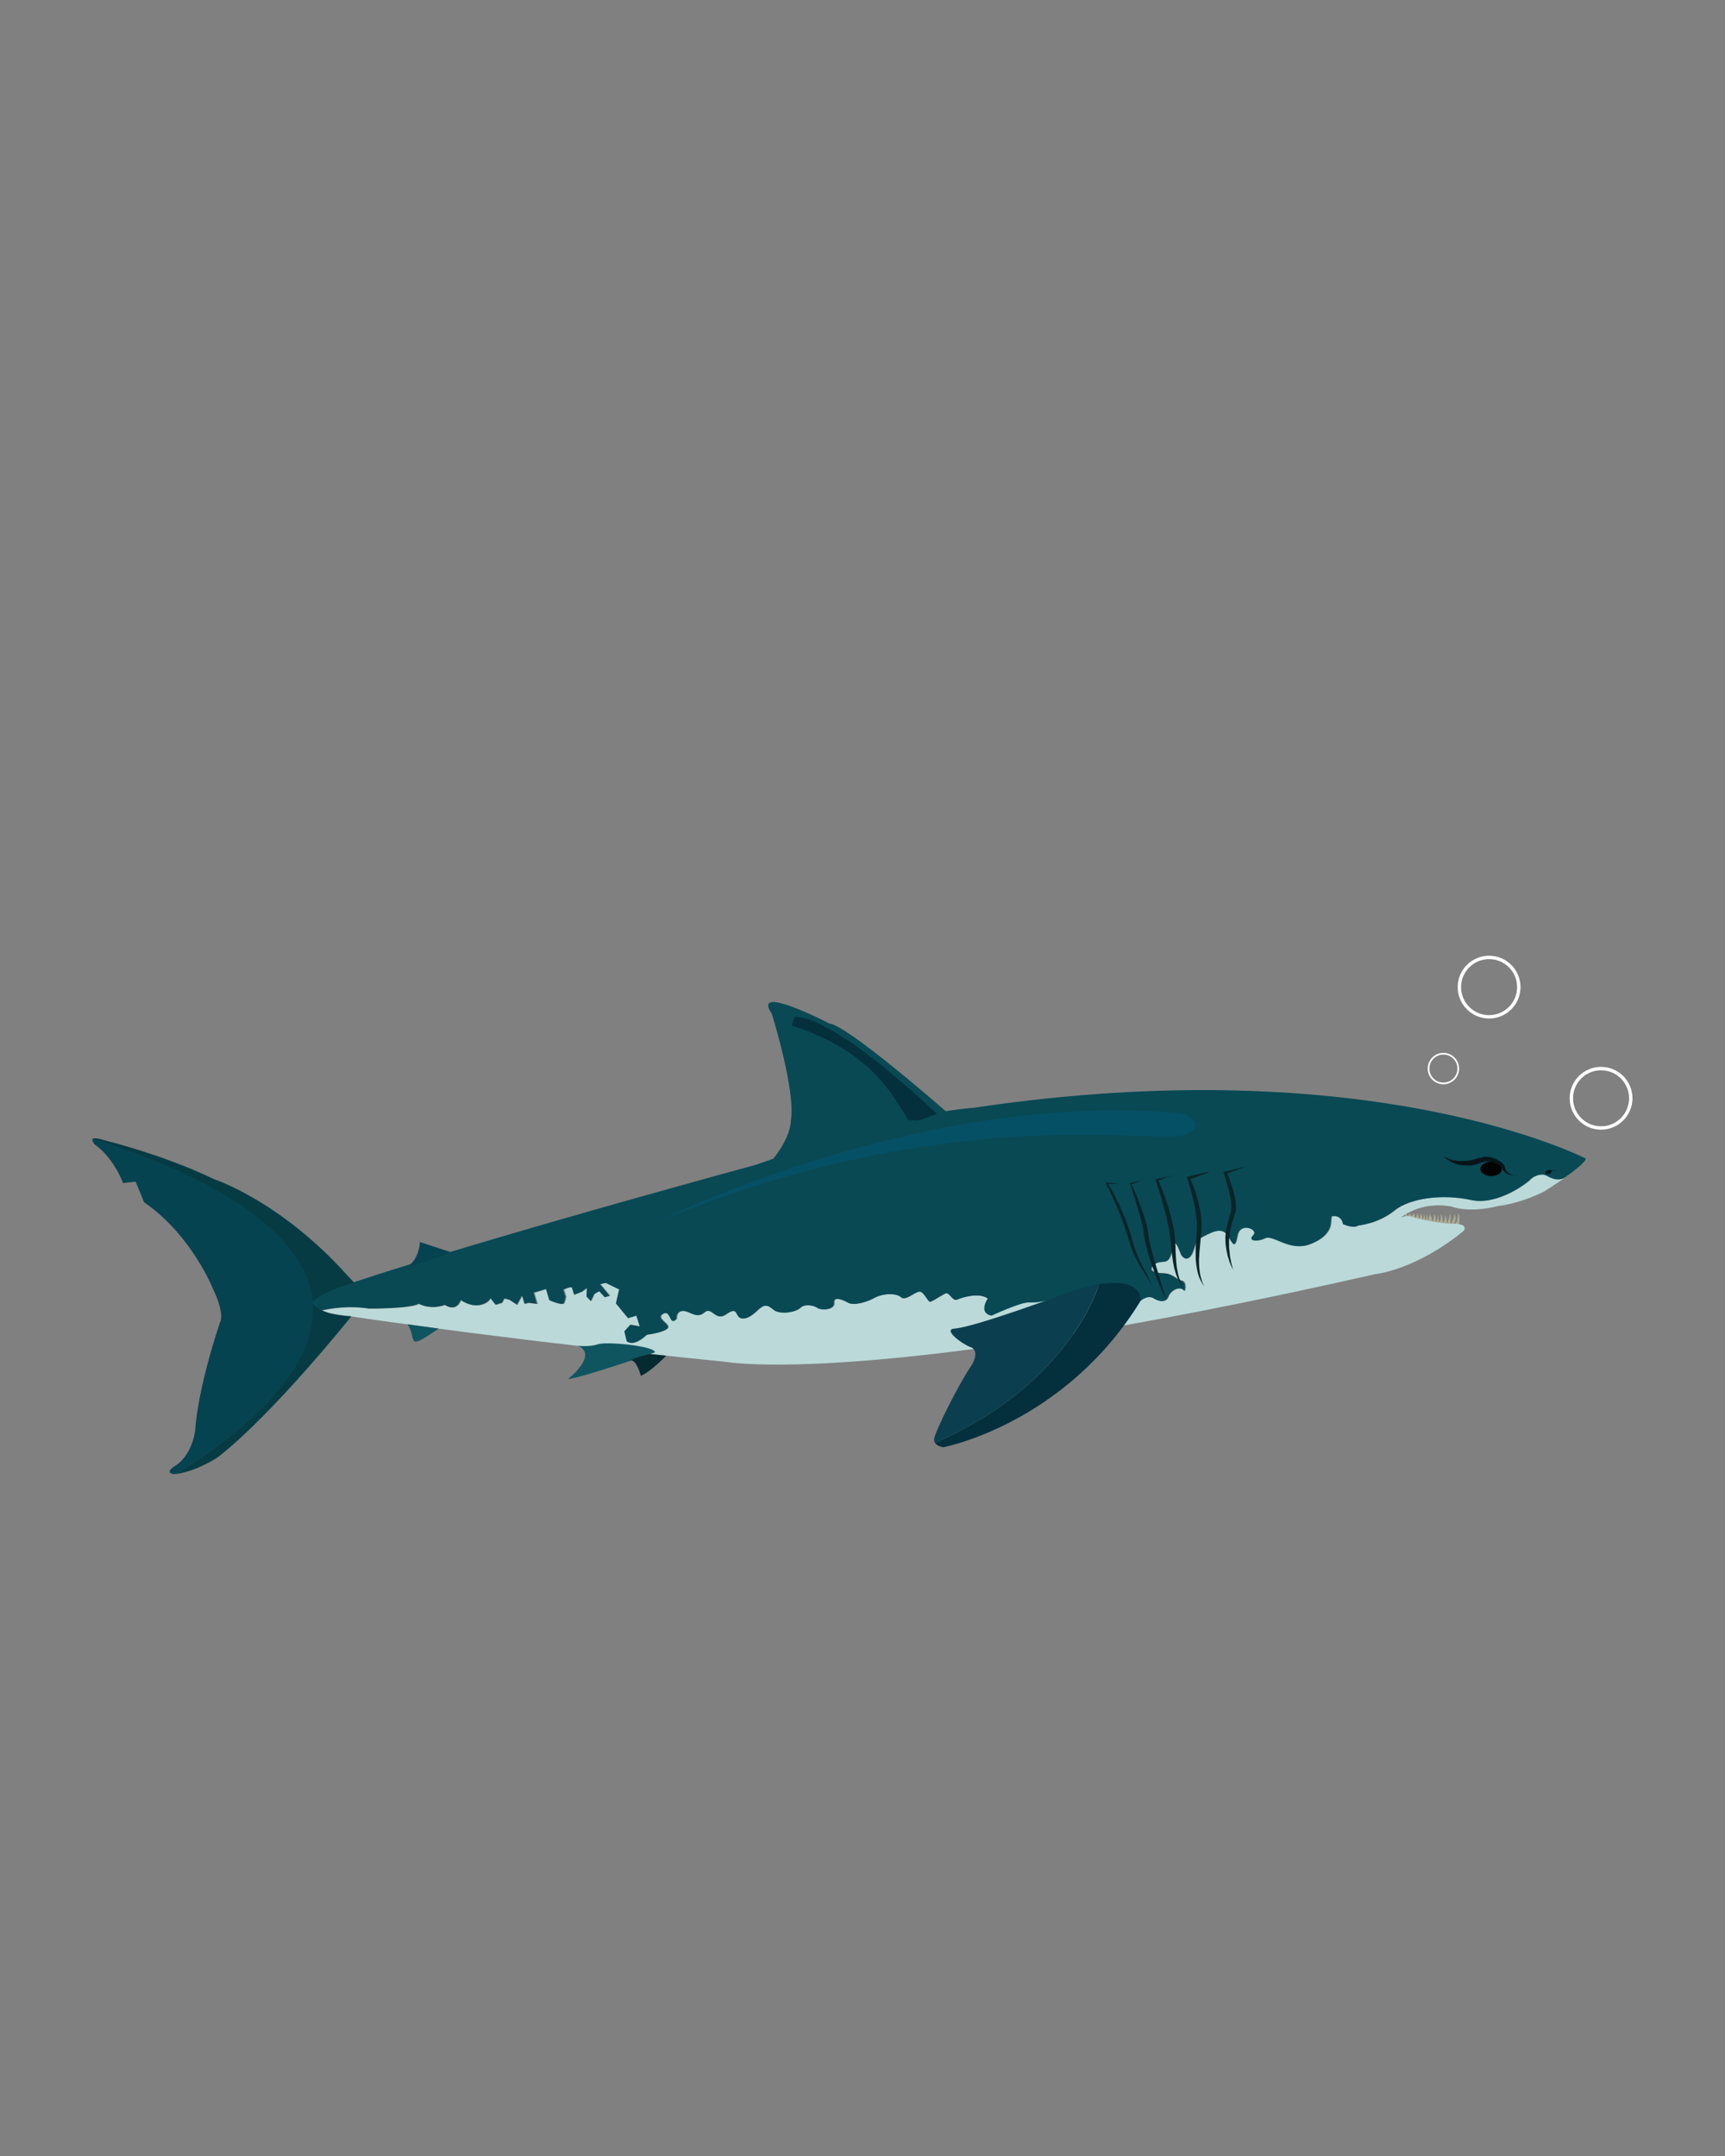 <?xml version="1.0" encoding="utf-8"?>
<!-- Generator: Adobe Illustrator 25.4.1, SVG Export Plug-In . SVG Version: 6.00 Build 0)  -->
<svg version="1.1" id="Capa_1" xmlns="http://www.w3.org/2000/svg" xmlns:xlink="http://www.w3.org/1999/xlink" x="0px" y="0px"
	 viewBox="0 0 1080 1350" style="enable-background:new 0 0 1080 1350;" xml:space="preserve">
<rect x="0" y="0" width="1080" height="1350" fill="#808080" stroke="none"/>
<style type="text/css">
	.st0{fill:#ABAB93;}
	.st1{fill:none;}
	.st2{fill:#BBD9D9;}
	.st3{fill:#084954;}
	.st4{fill:#000202;}
	.st5{fill:#071519;}
	.st6{fill:#065066;}
	.st7{fill:#042F3D;}
	.st8{fill:#0B3F4F;}
	.st9{fill:#063B44;}
	.st10{fill:#064351;}
	.st11{fill:#0A2428;}
	.st12{fill:#0F5560;}
	.st13{fill:#052A30;}
	.st14{fill:none;stroke:#FFFFFF;stroke-width:2.115;stroke-miterlimit:10;}
	.st15{fill:none;stroke:#FFFFFF;stroke-width:1.057;stroke-miterlimit:10;}
</style>
<g>
	<path class="st0" d="M913.4,766.5c0,0,1.1-4.8-0.6-6.6c0,0,0.2,6.4-2.3,6.3c0,0,1.7-3.5,0.3-5.9c0,0-1.4,5.9-2.8,5.8
		c0,0,0.8-4.3-0.2-6c0,0-1.1,5.9-2.1,5.9c0,0,0.6-2.4-1-5.4c0,0,0.6,2.8-1.4,5.2c0,0,0.2-4.1-1.1-5.6c0,0,0.3,3.7-1.3,5.3
		c0,0-0.1-3.9-0.8-4.9c0,0,0.4,3.2-1.3,4.6c0,0,0.5-3.8-1-4.8c0,0,0.1,3.4-1.1,4.5c0,0,0-3.1-1.7-4.5c0,0-0.2,2.6-1,4
		c0,0,0.1-3.2-1.1-4.4c0,0,0.9,2.7-0.8,4c0,0,0.3-2.9-0.9-4c0,0,0.9,1.9-0.8,3.7c0,0,0.6-2.5-1.3-3.9c0,0,0.7,1.8-0.9,3.4
		c0,0,0.6-2.4-1.5-3.8c0,0,1.5,1.7-0.9,3.3c0,0,0.4-1.8-0.6-3.1c0,0,0.2,1-2.2,2.2c0,0,0.9-0.5-0.2-2l-1.3,1.7l-1.3-1.4l-0.5,1.4
		C879.9,761.4,898.1,769.1,913.4,766.5z"/>
	<path class="st1" d="M437.3,864.6"/>
	<g>
		<g>
			<path class="st2" d="M262.5,816.5c0,0,6.9,4,16.3,0.7c0,0,6.8,5.1,10-3c0,0,5.5,4,11.4,3.1c5.9-0.9,7.2-4.3,7.2-4.3l3.2,4.1
				l4-1.2l1.4-2.7l3.1,0.9l4.9,3.1l3.1-5.8l1.6,5.2l2.4-0.7l5.7,0.6l-2.1-7l7.4-2.2l2.1,7c0,0,8.3,3.5,9.2,1.8
				c0.9-1.7,1.3-4.2,1.3-4.2l-1.4-4.4c0,0,4.7-2.3,5.1-1c0.4,1.3,1.3,4.3,1.3,4.3l4.9-1.9l3.4-2.5l-0.3,5.5l2.7,2.7l2-4.4l3.2-1.8
				l3.5,3.8l3-0.9l-6-7.3l3.6-0.7l8.3,4l-2.1,8.7c2.9,3.4,3,3.7,3,3.7l4.6,5.6l5.4-1.6l2.1,6.8l-5.9-1.1l-3.6,4l1.3,6.1
				c0,0,3.7,4.5,12.5-3.8c0,0,10.5-1.3,13-4s-8-6.1-2.8-9.1c5.2-3,4,8.3,8.5,3.1c0,0-0.5-4.6,3.7-4.9c4.2-0.3,8.7,5.4,13.6,1
				c4.8-4.3,7,5.7,13.6,1.2c6.6-4.6,5.9-0.9,8,1.4c2.1,2.4,6.5,1.1,11.2-3.5c4.7-4.6,6.7-4.3,10.6-0.9c3.9,3.3,13.8,1.7,16.7-1.1
				c2.9-2.8,8.5-1.7,10.9,0c2.4,1.6,10.8,1.4,10.3-3.2c-0.4-4.6,6.2-1.6,9,0c2.9,1.6,10,0.3,16.1-3s14.2-3,16.9-0.5
				c2.7,2.5,8.1-3,11.2-3.5c3.2-0.5,5.4,6.9,7.2,6.3c1.7-0.5,6.8-4,9.3-5.2c2.5-1.2,4.5,5.2,7.4,3.9c2.9-1.3,13.7-4.7,19.2-0.7
				c0,0-2.2,2.1,6.4,3.7c0,0,6,1,19.5-1.3s46.8-18.7,51.5-15.8c0,0,18,3,18.7,13.2c0,0,4.1-2.2,7.6,0c3.5,2.2,8,2.8,9.2-0.9
				c1.2-3.7,7.2-7.4,10.3-3.6c0,0,1.6-5.7-2-6.5s-5.6-4.4-11.3-4.6c-5.7-0.1-10-1.7-5.9-5.3c4.1-3.6,8.3,0.8,10.5-6.1
				c2.2-6.8,1.9-12.4,6.6-0.1c0,0,2.9,4.8,5.9,0.6c3-4.2,1.9-9.1,6.9-11.6c4.9-2.5,12.5-7.2,16.2-1.2c3.7,6,4.5,8.6,6.2,0
				c1.6-8.6,13.5-3.7,9.9-0.2c-3.7,3.5,1.9,4.6,7.3,2s15.5,9,29,3.4c13.4-5.6,12.1-13.2,12.4-15.2c0.3-2,0.3-2,0.3-2
				s6.2-1.4,7.2,4.9c0,0,6.7,3.2,9.3,0.9c0,0,12.5-1,22.7-9.3c10.2-8.3,31.4-10.5,48.1-6.7c16.7,3.7,35.5-10.9,37.2-12.9
				s6.8-4,9.7-2.5c2.8,1.5,7.7,4.2,12.3,1c-6.9,4.8-13.9,9.2-13.9,9.2c-15.6,7.8-28.5,9-28.5,9c-19,4.8-29.4,0.4-29.4,0.4
				c-19.5-3.7-31.7,6.9-31.7,6.9c4.4-2.1,8.3,0,8.3,0c17.9,4.6,26.4,3.9,26.4,3.9c7.7,0.5,4.6,4.4,4.6,4.4
				c-30.2,24.7-55.3,27.1-55.3,27.1c-317.1,71.9-406.9,54.9-406.9,54.9C327,840,236.2,826.9,199.2,821.2c8.6-2.1,20-3.6,32-1.7
				C231.2,819.5,256.8,819.6,262.5,816.5z"/>
			<path class="st3" d="M473.4,729.3c3.7-1.3,7.3-2.6,10.8-3.8c11.5-14.5,10.9-23.7,10.9-23.7c3.4-18.1-11.9-67.1-11.9-67.1
				c-13.3-19.4,36.1,6.2,36.1,6.2c10.4,0.9,64.5,47.6,72.8,54.9c11.8-1.9,17.3-2.1,17.3-2.1c250-37.5,383.5,31.8,383.5,31.8
				c-0.4,2.2-6.5,7-12.8,11.5c-4.5,3.3-9.4,0.5-12.3-1c-2.8-1.5-7.9,0.5-9.7,2.5c-1.8,2-20.5,16.6-37.2,12.9
				c-16.7-3.7-37.9-1.6-48.1,6.7c-10.2,8.3-22.7,9.3-22.7,9.3c-2.6,2.2-9.3-0.9-9.3-0.9c-1-6.3-7.2-4.9-7.2-4.9s0,0-0.3,2
				c-0.3,2,1.1,9.6-12.4,15.2c-13.4,5.6-23.6-6-29-3.4s-10.9,1.5-7.3-2c3.7-3.5-8.3-8.4-9.9,0.2c-1.6,8.6-2.4,6-6.2,0
				c-3.7-6-11.3-1.3-16.2,1.2c-4.9,2.5-3.9,7.4-6.9,11.6c-3,4.2-5.9-0.6-5.9-0.6c-4.7-12.3-4.4-6.7-6.6,0.1
				c-2.2,6.8-6.4,2.4-10.5,6.1s0.2,5.2,5.9,5.3c5.7,0.1,7.8,3.8,11.3,4.6s2,6.5,2,6.5c-3.1-3.8-9-0.1-10.3,3.6
				c-1.2,3.7-5.7,3.2-9.2,0.9c-3.5-2.2-8.1,1.7-8.1,1.7c-0.8-10.2-25.4-8.5-25.4-8.5c-4.7-2.8-30.5,10.6-44.3,9.4
				c-4.6-0.4-23.5,8.3-23.5,8.3c-8.6-1.6-2.4-10.7-2.4-10.7c-5.5-4-16.3-0.7-19.2,0.7c-2.9,1.3-4.9-5.1-7.4-3.9
				c-2.5,1.2-7.6,4.7-9.3,5.2c-1.7,0.5-4-6.8-7.2-6.3c-3.2,0.5-8.6,6-11.2,3.5c-2.7-2.5-10.8-2.8-16.9,0.5c-6.1,3.3-13.3,4.6-16.1,3
				s-9.5-4.6-9,0c0.4,4.6-8,4.8-10.3,3.2c-2.4-1.6-8-2.8-10.9,0c-2.9,2.8-12.8,4.4-16.7,1.1c-3.9-3.3-5.9-3.6-10.6,0.9
				c-4.7,4.6-9.1,5.8-11.2,3.5c-2.1-2.4-1.4-6-8-1.4c-6.6,4.6-8.8-5.5-13.6-1.2c-4.8,4.3-9.4-1.4-13.6-1s-3.7,4.9-3.7,4.9
				c-4.6,5.2-3.3-6.1-8.5-3.1c-5.2,3,5.3,6.4,2.8,9.1s-13,4-13,4c-8.8,8.4-12.5,3.9-12.5,3.9l-1.4-6.1l3.7-4.1l5.9,1.1l-2.1-6.8
				l-5.2,1.6l-4.6-5.6c0,0-0.1-0.2-3-3.6l2-8.8l-8.4-4.1l-3.6,0.8l6,7.3l-3,0.9l-3.5-3.8l-3.2,1.8l-2,4.4l-2.7-2.8l0.2-5.5l-3.2,2.4
				l-4.8,1.9c0,0-0.9-3-1.3-4.3c-0.4-1.3-5.5,1.1-5.5,1.1l1.4,4.4c0,0-0.2,2.4-1.1,4.1c-0.9,1.7-9-1.9-9-1.9l-2.1-7l-7.8,2.3l2.1,7
				l-5.5-0.7l-2.2,0.7l-1.6-5.2l-3.2,5.7l-4.8-3.2l-3.1-0.7l-1.5,2.7l-4,1.2l-3.2-4.1c0,0-1.3,3.5-7.2,4.4
				c-5.9,0.9-11.4-3.2-11.4-3.2c-3.2,8.1-10,3-10,3c-9.4,3.4-16.3-0.7-16.3-0.7c-5.7,3.2-31.3,3-31.3,3c-12-1.9-23.4-0.4-32,1.7
				c-12-1.8-18.4-2.9-18.4-2.9C230.3,795.3,473.4,729.3,473.4,729.3z"/>
		</g>
		<path class="st4" d="M926.9,731.8c-0.1,2.5,2.9,4.6,6.6,4.6c3.7,0.1,6.7-1.9,6.8-4.3c0.1-2.5-2.9-4.6-6.6-4.6
			C930,727.4,926.9,729.4,926.9,731.8z"/>
		<path class="st5" d="M949.7,735.9c-0.3,0-0.5,0-0.8,0c-0.1,0-0.3,0-0.4,0l-0.4,0c-0.2,0-0.5-0.1-0.7-0.1l-0.4-0.1l-0.3-0.1
			l-0.3-0.1c-0.1,0-0.2-0.1-0.3-0.1l-0.3-0.1c-0.1,0-0.2-0.1-0.3-0.2l-0.3-0.2c-0.1-0.1-0.2-0.1-0.3-0.2l-0.3-0.2
			c-0.1-0.1-0.2-0.1-0.3-0.2l-0.3-0.2l-0.2-0.2c-0.1-0.1-0.2-0.1-0.2-0.2l-0.2-0.2c-0.1-0.2-0.3-0.3-0.4-0.5
			c-0.1-0.2-0.2-0.4-0.3-0.5c-0.1-0.1-0.1-0.2-0.1-0.3l-0.1-0.3c-0.1-0.2-0.1-0.4-0.2-0.6c-0.1-0.2-0.1-0.4-0.2-0.6l-0.1-0.6
			l-0.1-0.3l-0.2-0.3l-0.2-0.3c-0.1-0.1-0.1-0.2-0.2-0.2c-0.1-0.1-0.3-0.3-0.4-0.4c-0.3-0.3-0.6-0.5-0.9-0.8c-0.3-0.3-0.6-0.5-1-0.7
			c-0.3-0.2-0.7-0.4-1-0.6c-0.3-0.2-0.7-0.4-1.1-0.6l-0.6-0.3l-0.6-0.2c-0.4-0.1-0.8-0.3-1.2-0.4c-0.2-0.1-0.4-0.1-0.6-0.2
			c-0.2,0-0.4-0.1-0.6-0.1c-0.2,0-0.4-0.1-0.6-0.1l-0.6-0.1c-0.2,0-0.4,0-0.6-0.1c-0.2,0-0.4,0-0.6,0c-0.2,0-0.4,0-0.6,0l-0.6,0
			c-0.2,0-0.4,0-0.6,0.1c-0.2,0-0.4,0-0.6,0.1c-0.4,0.1-0.8,0.2-1.2,0.3c-0.2,0-0.4,0.1-0.6,0.2L926,725l-0.3,0.1l-0.3,0.1l-0.6,0.2
			c-0.4,0.1-0.7,0.3-1.1,0.5l0.1-0.1c-0.1,0-0.2,0-0.3,0l-0.3,0.1c-0.2,0.1-0.4,0.2-0.6,0.2c-0.4,0.1-0.8,0.2-1.2,0.3
			c-0.8,0.2-1.7,0.3-2.5,0.4c-0.4,0.1-0.8,0.1-1.3,0.1c-0.4,0-0.9,0.1-1.3,0.1c-0.4,0-0.9,0-1.3,0l-0.6,0l-0.6,0c-0.2,0-0.4,0-0.6,0
			c-0.2,0-0.4,0-0.6-0.1c-0.2,0-0.4,0-0.6-0.1l-0.6-0.1c-0.2,0-0.4-0.1-0.6-0.1c-0.2,0-0.4-0.1-0.6-0.1l-0.6-0.1l-0.6-0.2
			c-0.2-0.1-0.4-0.1-0.6-0.2c-0.2-0.1-0.4-0.1-0.6-0.2c-0.4-0.2-0.8-0.3-1.3-0.5c-0.2-0.1-0.4-0.2-0.6-0.3c-0.2-0.1-0.4-0.2-0.6-0.3
			c-0.4-0.2-0.8-0.4-1.2-0.6c0.2,0.2,0.3,0.3,0.5,0.5c0.2,0.2,0.3,0.3,0.5,0.5c0.3,0.3,0.7,0.6,1.1,0.9c0.4,0.3,0.8,0.5,1.2,0.8
			c0.2,0.1,0.4,0.2,0.6,0.4c0.2,0.1,0.4,0.2,0.6,0.3l0.6,0.3c0.2,0.1,0.4,0.2,0.6,0.3c0.2,0.1,0.4,0.2,0.7,0.3
			c0.2,0.1,0.4,0.2,0.7,0.3l0.7,0.2c0.2,0.1,0.5,0.1,0.7,0.2c0.5,0.1,0.9,0.2,1.4,0.3l0.7,0.1l0.7,0.1c0.5,0.1,1,0.1,1.4,0.1
			c0.5,0,1,0.1,1.4,0.1c0.5,0,1,0,1.4,0l0.7,0c0.2,0,0.5,0,0.7-0.1c0.5,0,1-0.1,1.4-0.2c0.5-0.1,1-0.2,1.4-0.3
			c0.2-0.1,0.5-0.1,0.7-0.2l0.4-0.1c0.1,0,0.2-0.1,0.4-0.1l0.2-0.1l0.9-0.4l0.5-0.2l0.2-0.1l0.2-0.1l0.5-0.1c0.2,0,0.3-0.1,0.5-0.1
			c0.3-0.1,0.6-0.1,0.9-0.2c0.2,0,0.3,0,0.5-0.1c0.2,0,0.3,0,0.5-0.1l0.5,0c0.2,0,0.3,0,0.5,0c0.2,0,0.3,0,0.5,0c0.2,0,0.3,0,0.5,0
			l0.5,0l0.5,0.1c0.2,0,0.3,0.1,0.5,0.1c0.2,0,0.3,0.1,0.5,0.1c0.3,0.1,0.6,0.2,0.9,0.2l0.5,0.2l0.5,0.2l0.5,0.2
			c0.2,0.1,0.3,0.1,0.4,0.2c0.3,0.1,0.6,0.3,0.9,0.4c0.3,0.2,0.6,0.3,0.8,0.5c0.3,0.2,0.6,0.4,0.8,0.6c0.1,0.1,0.3,0.2,0.4,0.3
			l0.3,0.3l-0.3-0.6c0.1,0.3,0.2,0.6,0.3,0.8c0.1,0.3,0.2,0.5,0.4,0.8c0.1,0.3,0.3,0.5,0.4,0.7l0.2,0.4c0.1,0.1,0.2,0.2,0.3,0.3
			c0.2,0.2,0.4,0.4,0.6,0.6c0.2,0.2,0.4,0.4,0.6,0.6l0.3,0.3c0.1,0.1,0.2,0.2,0.4,0.2l0.4,0.2l0.4,0.2c0.1,0.1,0.2,0.1,0.4,0.2
			l0.4,0.1c0.1,0,0.3,0.1,0.4,0.1l0.4,0.1c0.1,0,0.3,0.1,0.4,0.1l0.4,0.1c0.1,0,0.3,0,0.4,0l0.4,0l0.4,0l0.4,0c0.3,0,0.5,0,0.8-0.1
			c0.3-0.1,0.5-0.1,0.8-0.2C949.3,736,949.5,735.9,949.7,735.9z"/>
		<path class="st6" d="M412.1,764.8c0,0,164-82.8,327.7-67.7c0,0,18.5,6.6,2.1,13.4S596.8,688.3,412.1,764.8z"/>
		<g>
			<path class="st7" d="M688.2,804.1c4.5-0.7,9.2-1,13.5-0.6c13.4,1.5,12.5,10.9,12.5,10.9c-47.5,77.5-123.6,91.8-123.6,91.8
				s-3.7-0.5-5.2-2.7C660,870.7,682.7,820.2,688.2,804.1z"/>
			<path class="st8" d="M585.4,903.5c-0.4-0.6-0.6-1.3-0.6-2.1c0-4.1,15.5-34.7,22.5-45c7-10.3,0.9-12.7,0.9-12.7
				c-4.7-1.3-18.7-11.3-10.5-11.8c12.9-0.9,70.5-22.4,70.5-22.4c1.7-0.7,10.4-3.9,20-5.4C682.7,820.2,660,870.7,585.4,903.5z"/>
		</g>
		<g>
			<path class="st7" d="M568.7,701.4c3,0,5,0.7,7.8-0.3c8.7-3,10.1-3.6,10.1-3.6c-69.6-65.4-89.2-60.8-89.2-60.8s-1,3.2-1.8,5.3
				C546.1,658.6,558.8,685.9,568.7,701.4z"/>
		</g>
		<path class="st5" d="M968.4,733.2c0.7-0.4,1.4-0.7,2-0.6l0,0c0,0,2.3-0.1,4.1,0.6c0,0-2.1-0.5-3.2-0.2c0.5,0.4,0.1,1.2-0.8,1.7
			c-1,0.6-2.3,0.7-2.9,0.3S967.4,733.7,968.4,733.2z"/>
		<g>
			<path class="st1" d="M195.5,815.6c0,0.2,0,0.3,0,0.5c-0.1-0.2-0.2-0.3-0.2-0.3C195.4,815.7,195.5,815.7,195.5,815.6z"/>
			<path class="st9" d="M57.7,713.2c0.8-0.7,3.1-0.7,8.8,1.1c0,0,36.3,8.9,67.6,24.1c0,0,41.1,13.3,83,59.8l4.7,5
				c0,0-20.2,5.1-26.3,12.4C190.1,759.5,97.2,725.3,57.7,713.2z"/>
			<path class="st10" d="M110.6,922.8c-0.6,0.1-1.3,0.2-1.9,0.2c0,0-6.8-0.6,2.1-5.9c0,0,9.2-5.9,11.4-21.5c0,0,0.8-23.1,15.4-67.2
				c0,0,3.8-4.7-4.5-21.9c0,0-13.3-33.3-42.9-53.7l-5.3-12.9l-7.9,0.9c0,0-5.3-15.3-17.7-24.2c0,0-2.3-2.5-1.1-3.4
				c39.5,12,132.4,46.2,137.8,102.4c-0.1,0.1-0.1,0.1-0.2,0.2c0,0,0.1,0.1,0.2,0.3C198.5,845.5,176.9,881.1,110.6,922.8z"/>
			<path class="st9" d="M195.6,816.1c1.1,1.4,6.7,7.5,24.4,8.1c0,0-48.3,60.6-83.4,88.1c0,0-12.6,8.7-26.4,10.7
				C176.5,881.2,198.1,845.6,195.6,816.1z"/>
		</g>
		<g>
			<path class="st11" d="M779.8,730.6c-0.6,0.1-1.1,0.2-1.7,0.3c-0.6,0.1-1.1,0.2-1.6,0.4l-1.6,0.4c-0.5,0.1-1.1,0.3-1.6,0.4
				l-1.6,0.4l-1.6,0.4c-1.1,0.3-2.2,0.5-3.3,0.8l-0.9,0.2l0.3,1c0.4,1.2,0.8,2.5,1.2,3.7c0.4,1.2,0.7,2.5,1.1,3.7
				c0.3,1.2,0.7,2.5,1,3.8c0.3,1.3,0.6,2.5,0.8,3.8c0.2,1.3,0.4,2.5,0.5,3.7c0,0.6,0.1,1.2,0.1,1.8l0,0.4l0,0.4c0,0.1,0,0.3,0,0.4
				l0,0.2l0,0.1l0,0c0,0,0,0,0,0l0,0l0,0.1l-0.1,0.5l0,0.1l0,0.1l0,0.2c-0.1,0.3-0.1,0.6-0.2,0.9c-0.2,0.6-0.3,1.2-0.5,1.8
				c-0.4,1.2-0.8,2.5-1.1,3.8c-0.4,1.3-0.7,2.6-1,3.9c-0.3,1.3-0.5,2.7-0.6,4c0,0.3-0.1,0.7-0.1,1l-0.1,1c0,0.3,0,0.7,0,1
				c0,0.3,0,0.7,0,1c0,1.3,0.1,2.7,0.3,4c0.1,0.7,0.2,1.3,0.3,2c0.1,0.7,0.2,1.3,0.4,2c0.1,0.3,0.1,0.6,0.2,1l0.2,1
				c0.2,0.6,0.4,1.3,0.6,1.9c0.2,0.6,0.4,1.3,0.6,1.9c0.2,0.6,0.5,1.2,0.7,1.8c0.3,0.6,0.5,1.2,0.8,1.8c0.3,0.6,0.6,1.2,0.8,1.8
				c-0.2-0.6-0.3-1.3-0.5-1.9l-0.5-1.9c-0.2-0.6-0.3-1.3-0.4-1.9c-0.1-0.6-0.2-1.3-0.4-1.9c-0.1-0.6-0.2-1.3-0.3-1.9l-0.1-1
				c0-0.3-0.1-0.6-0.1-1l-0.1-1c0-0.3-0.1-0.6-0.1-1c0-0.3-0.1-0.6-0.1-1l0-1c0-1.3-0.1-2.6,0-3.8c0.1-1.3,0.2-2.5,0.4-3.8
				c0.2-1.3,0.4-2.5,0.7-3.7c0.3-1.2,0.6-2.5,1-3.7l1.2-3.7c0.2-0.6,0.4-1.3,0.6-1.9c0.1-0.3,0.2-0.7,0.2-1l0.1-0.3l0-0.1l0-0.1
				l0.1-0.5l0-0.1l0-0.1l0,0l0-0.1l0-0.3c0-0.2,0-0.4,0-0.6l0-0.5l0-0.5c0-0.7-0.1-1.4-0.1-2.1c-0.1-1.4-0.4-2.7-0.7-4
				c-0.3-1.3-0.6-2.6-1-3.9c-0.4-1.3-0.8-2.5-1.2-3.8c-0.4-1.3-0.9-2.5-1.3-3.7c-0.5-1.2-1-2.5-1.5-3.7l-0.6,1.2
				c1.1-0.4,2.1-0.8,3.2-1.2l1.6-0.6l1.6-0.6c0.5-0.2,1.1-0.4,1.6-0.6l1.6-0.6c0.5-0.2,1-0.4,1.6-0.6
				C778.8,731,779.3,730.8,779.8,730.6z"/>
			<path class="st11" d="M757.2,733.5c-0.6,0.1-1.1,0.2-1.7,0.4c-0.6,0.1-1.1,0.2-1.7,0.4c-1.1,0.3-2.2,0.5-3.3,0.8
				c-1.1,0.3-2.2,0.5-3.3,0.8l-3.3,0.8l-0.9,0.2l0.3,0.9c0.5,1.3,0.9,2.7,1.3,4.1c0.4,1.4,0.8,2.8,1.2,4.2c0.4,1.4,0.7,2.8,1.1,4.2
				c0.3,1.4,0.6,2.8,0.9,4.2c0.3,1.4,0.5,2.8,0.8,4.2c0.2,1.4,0.4,2.8,0.5,4.2l0.1,1.1l0.1,1.1c0,0.4,0,0.7,0.1,1.1
				c0,0.4,0,0.7,0,1.1c0,0.4,0,0.7,0,1.1l0,1c0,0.7-0.1,1.4-0.1,2.1l-0.3,4.3c-0.1,1.5-0.2,2.9-0.3,4.4c-0.1,1.5-0.1,2.9-0.1,4.4
				c0,0.7,0,1.5,0,2.2c0,0.7,0,1.5,0.1,2.2c0,0.4,0,0.7,0.1,1.1l0.1,1.1c0.1,0.7,0.2,1.5,0.3,2.2l0.1,0.5c0,0.2,0.1,0.4,0.1,0.5
				l0.2,1.1c0,0.2,0.1,0.4,0.1,0.5l0.1,0.5l0.3,1.1c0.1,0.4,0.2,0.7,0.3,1.1l0.4,1c0.1,0.3,0.3,0.7,0.4,1l0.5,1
				c0.3,0.7,0.7,1.3,1,1.9c0.4,0.6,0.8,1.2,1.2,1.8c-0.3-0.7-0.6-1.3-0.9-2c-0.2-0.7-0.5-1.4-0.7-2c-0.2-0.7-0.4-1.4-0.6-2.1l-0.2-1
				c-0.1-0.3-0.2-0.7-0.2-1c-0.2-1.4-0.4-2.8-0.5-4.2c0-0.7-0.1-1.4-0.1-2.1c0-0.7,0-1.4,0-2.1c0-0.7,0-1.4,0.1-2.1
				c0-0.7,0.1-1.4,0.1-2.1c0.1-0.7,0.1-1.4,0.2-2.1c0.1-0.7,0.1-1.4,0.2-2.2l0.4-4.3c0.2-1.4,0.3-2.9,0.4-4.3c0-0.4,0.1-0.7,0.1-1.1
				c0-0.4,0.1-0.8,0.1-1.1l0-1.1c0-0.4,0-0.8,0-1.1c0-1.5-0.1-3-0.2-4.5c-0.2-1.5-0.3-3-0.6-4.4c-0.3-1.5-0.5-2.9-0.9-4.3
				c-0.3-1.4-0.7-2.9-1.1-4.3c-0.4-1.4-0.8-2.8-1.3-4.2c-0.5-1.4-1-2.8-1.5-4.1c-0.5-1.4-1.1-2.7-1.7-4.1l-0.6,1.2l3.2-1.2
				c1.1-0.4,2.1-0.8,3.2-1.2c1.1-0.4,2.1-0.8,3.2-1.2c0.5-0.2,1.1-0.4,1.6-0.6C756.2,734,756.7,733.8,757.2,733.5z"/>
			<path class="st11" d="M734.6,735.9c-0.9,0.2-1.8,0.4-2.6,0.6l-2.6,0.6c-0.9,0.2-1.7,0.4-2.6,0.6l-2.6,0.6l-0.8,0.2l0.3,0.8
				c0.5,1.4,0.9,2.7,1.3,4.1c0.4,1.4,0.9,2.8,1.3,4.1l0.6,2.1l0.6,2.1c0.2,0.7,0.4,1.4,0.6,2.1l0.6,2.1c0.4,1.4,0.7,2.8,1.1,4.2
				c0.2,0.7,0.4,1.4,0.5,2.1l0.5,2.1c0.1,0.3,0.2,0.7,0.2,1l0.2,1.1l0.4,2.1l0.4,2.1l0.2,1.1l0.2,1.1l0.3,2.1l0.2,2.1l0.1,1.1
				l0.1,1.1c0.1,0.7,0.1,1.4,0.2,2.2l0.2,2.2c0.1,0.7,0.2,1.5,0.3,2.2c0.2,1.4,0.4,2.9,0.6,4.3c0.1,0.7,0.3,1.4,0.4,2.2
				c0.1,0.4,0.2,0.7,0.2,1.1c0.1,0.4,0.2,0.7,0.3,1.1c0.4,1.4,0.8,2.8,1.3,4.2c0.5,1.4,1.1,2.7,1.8,4c0.7,1.3,1.4,2.5,2.2,3.8
				c-0.5-1.4-1.1-2.7-1.6-4.1c-0.5-1.4-0.9-2.7-1.3-4.1c-0.3-1.4-0.6-2.8-0.8-4.2c-0.1-0.3-0.1-0.7-0.2-1.1c0-0.4-0.1-0.7-0.1-1.1
				c-0.1-0.7-0.2-1.4-0.2-2.1c-0.1-1.4-0.2-2.9-0.3-4.3l-0.1-2.2L736,781l-0.1-2.2l-0.1-1.1l-0.1-1.1c-0.1-0.7-0.1-1.5-0.2-2.2
				l-0.3-2.2c0-0.4-0.1-0.7-0.1-1.1l-0.2-1.1l-0.4-2.2c-0.1-0.7-0.3-1.4-0.5-2.2l-0.2-1.1c-0.1-0.4-0.2-0.7-0.3-1.1l-0.5-2.1
				c-0.2-0.7-0.4-1.4-0.6-2.1c-0.4-1.4-0.8-2.8-1.2-4.2c-0.2-0.7-0.4-1.4-0.7-2.1c-0.2-0.7-0.5-1.4-0.7-2.1
				c-0.2-0.7-0.5-1.4-0.7-2.1l-0.8-2.1c-0.5-1.4-1-2.7-1.6-4.1c-0.3-0.7-0.6-1.3-0.8-2c-0.3-0.7-0.6-1.3-0.9-2l-0.5,1l2.5-0.9
				c0.8-0.3,1.7-0.6,2.5-1l2.5-1C733,736.5,733.8,736.2,734.6,735.9z"/>
			<path class="st11" d="M714.6,739.2c-0.6,0.1-1.1,0.2-1.7,0.4c-0.6,0.1-1.1,0.2-1.7,0.4c-1.1,0.3-2.3,0.5-3.4,0.8l-0.5,0.1
				l0.2,0.6c0.5,1.5,1,3,1.5,4.5c0.5,1.5,1,3,1.5,4.5l0.7,2.3l0.7,2.3c0.2,0.8,0.5,1.5,0.7,2.3c0.2,0.8,0.4,1.5,0.7,2.3l0.3,1.1
				l0.3,1.1c0.2,0.8,0.4,1.5,0.6,2.3c0.4,1.5,0.7,3,1,4.6l0.2,1.1l0.1,0.6l0.1,0.3l0,0.3l0.3,2.3l0.2,1.2c0.1,0.4,0.1,0.8,0.2,1.2
				c0.2,0.8,0.3,1.6,0.5,2.4l0.6,2.3c0.2,0.8,0.4,1.5,0.6,2.3l0.3,1.2l0.3,1.1l0.7,2.3c0.5,1.5,1,3,1.5,4.5c0.5,1.5,1.1,3,1.6,4.5
				c0.6,1.5,1.1,3,1.7,4.5c0.6,1.5,1.2,2.9,1.8,4.4c0.6,1.5,1.3,2.9,1.9,4.4c0.3,0.7,0.7,1.4,1,2.2c0.4,0.7,0.7,1.4,1.1,2.1
				c-0.5-1.5-0.9-3-1.4-4.5l-1.4-4.6l-1.4-4.6l-1.3-4.5l-0.7-2.3c-0.2-0.8-0.4-1.5-0.7-2.3c-0.5-1.5-0.8-3-1.3-4.6l-0.6-2.3
				l-0.3-1.1l-0.3-1.1c-0.2-0.8-0.4-1.5-0.6-2.3l-0.5-2.3l-0.4-2.2c-0.1-0.4-0.1-0.8-0.2-1.2l-0.2-1.2l-0.3-2.4
				c-0.1-0.8-0.3-1.6-0.5-2.4c-0.4-1.6-0.7-3.1-1.2-4.7c-0.2-0.8-0.4-1.5-0.7-2.3l-0.4-1.1l-0.4-1.1c-0.5-1.5-1-3-1.6-4.5
				c-0.6-1.5-1.2-3-1.7-4.5l-0.9-2.2c-0.3-0.7-0.6-1.5-1-2.2c-0.3-0.7-0.7-1.5-1-2.2c-0.3-0.7-0.7-1.4-1-2.2l-0.3,0.7
				c1.1-0.4,2.2-0.8,3.2-1.2c0.5-0.2,1.1-0.4,1.6-0.6C713.5,739.6,714,739.4,714.6,739.2z"/>
			<path class="st11" d="M700.9,741.3c-0.7-0.1-1.3-0.1-2-0.2c-0.7-0.1-1.3-0.1-2-0.2c-0.7-0.1-1.3-0.1-2-0.2l-2-0.2l-0.8-0.1
				l0.4,0.7c0.3,0.6,0.7,1.3,1,2c0.3,0.7,0.7,1.3,1,2c0.3,0.7,0.6,1.3,0.9,2c0.3,0.7,0.6,1.3,0.9,2l0.9,2c0.3,0.7,0.6,1.3,0.9,2
				c0.3,0.7,0.6,1.4,0.9,2c0.3,0.7,0.6,1.3,0.9,2l0.8,2c0.3,0.7,0.5,1.4,0.8,2c0.5,1.4,1,2.7,1.6,4.1c0.3,0.7,0.5,1.4,0.7,2.1
				c0.2,0.7,0.5,1.4,0.7,2.1c0.5,1.4,0.9,2.8,1.3,4.2l1.3,4.2c0.2,0.7,0.5,1.4,0.7,2.1c0.2,0.7,0.5,1.4,0.8,2.1
				c0.5,1.4,1.1,2.8,1.7,4.1c0.6,1.4,1.3,2.7,2,4c0.3,0.7,0.7,1.3,1.1,2c0.4,0.6,0.7,1.3,1.1,1.9c0.8,1.3,1.6,2.5,2.4,3.8
				c0.8,1.2,1.6,2.5,2.4,3.7c0.4,0.6,0.7,1.3,1,2c0.3,0.7,0.5,1.4,0.5,2.1c0.1-0.7-0.1-1.5-0.3-2.2c-0.2-0.7-0.5-1.4-0.8-2.1
				c-0.6-1.4-1.3-2.7-2-4c-0.7-1.3-1.4-2.6-2.1-3.9c-0.3-0.7-0.7-1.3-1-2l-0.5-1l-0.5-1c-0.6-1.3-1.2-2.7-1.7-4
				c-0.6-1.4-1.1-2.7-1.5-4.1c-0.5-1.4-0.9-2.8-1.3-4.2l-1.2-4.2c-0.4-1.4-0.9-2.8-1.4-4.2c-0.2-0.7-0.5-1.4-0.7-2.1
				c-0.3-0.7-0.5-1.4-0.8-2.1c-0.5-1.4-1.1-2.8-1.6-4.1c-0.3-0.7-0.6-1.4-0.9-2.1l-0.9-2c-0.3-0.7-0.6-1.3-0.9-2
				c-0.3-0.7-0.6-1.3-1-2c-0.3-0.7-0.7-1.3-1-2l-1-2c-0.7-1.3-1.4-2.6-2.1-3.9c-0.7-1.3-1.5-2.6-2.3-3.8l-0.4,0.7l2,0
				c0.7,0,1.3,0,2,0c0.7,0,1.3,0,2,0C699.5,741.4,700.2,741.4,700.9,741.3z"/>
		</g>
		<path class="st12" d="M410.1,846.8c0,0-43.3,15.2-54.6,16.8c0,0,19.3-15,6.5-20.9c0,0,7.1,0.8,12.5-1
			C379.8,839.9,410.1,842.8,410.1,846.8z"/>
		<path class="st13" d="M417.1,848.9c0,0-9.5,9.9-15.9,12.6c0,0-2.1-8.5-5.4-9.5c-3.4-0.9,11.3-4.2,11.3-4.2L417.1,848.9z"/>
		<path class="st10" d="M282,784l-19.1-6.3c0,0-0.2,8.9-6,14C251.2,796.7,282,784,282,784z"/>
		<path class="st12" d="M274.6,831.9c0,0-10,7.2-13.6,8.1c-3.7,1-2-5.7-5.9-10.8L274.6,831.9z"/>
	</g>
</g>
<circle class="st14" cx="932.3" cy="618.1" r="18.6"/>
<circle class="st14" cx="1002.4" cy="687.7" r="18.6"/>
<circle class="st15" cx="903.7" cy="669.1" r="9.3"/>
</svg>
